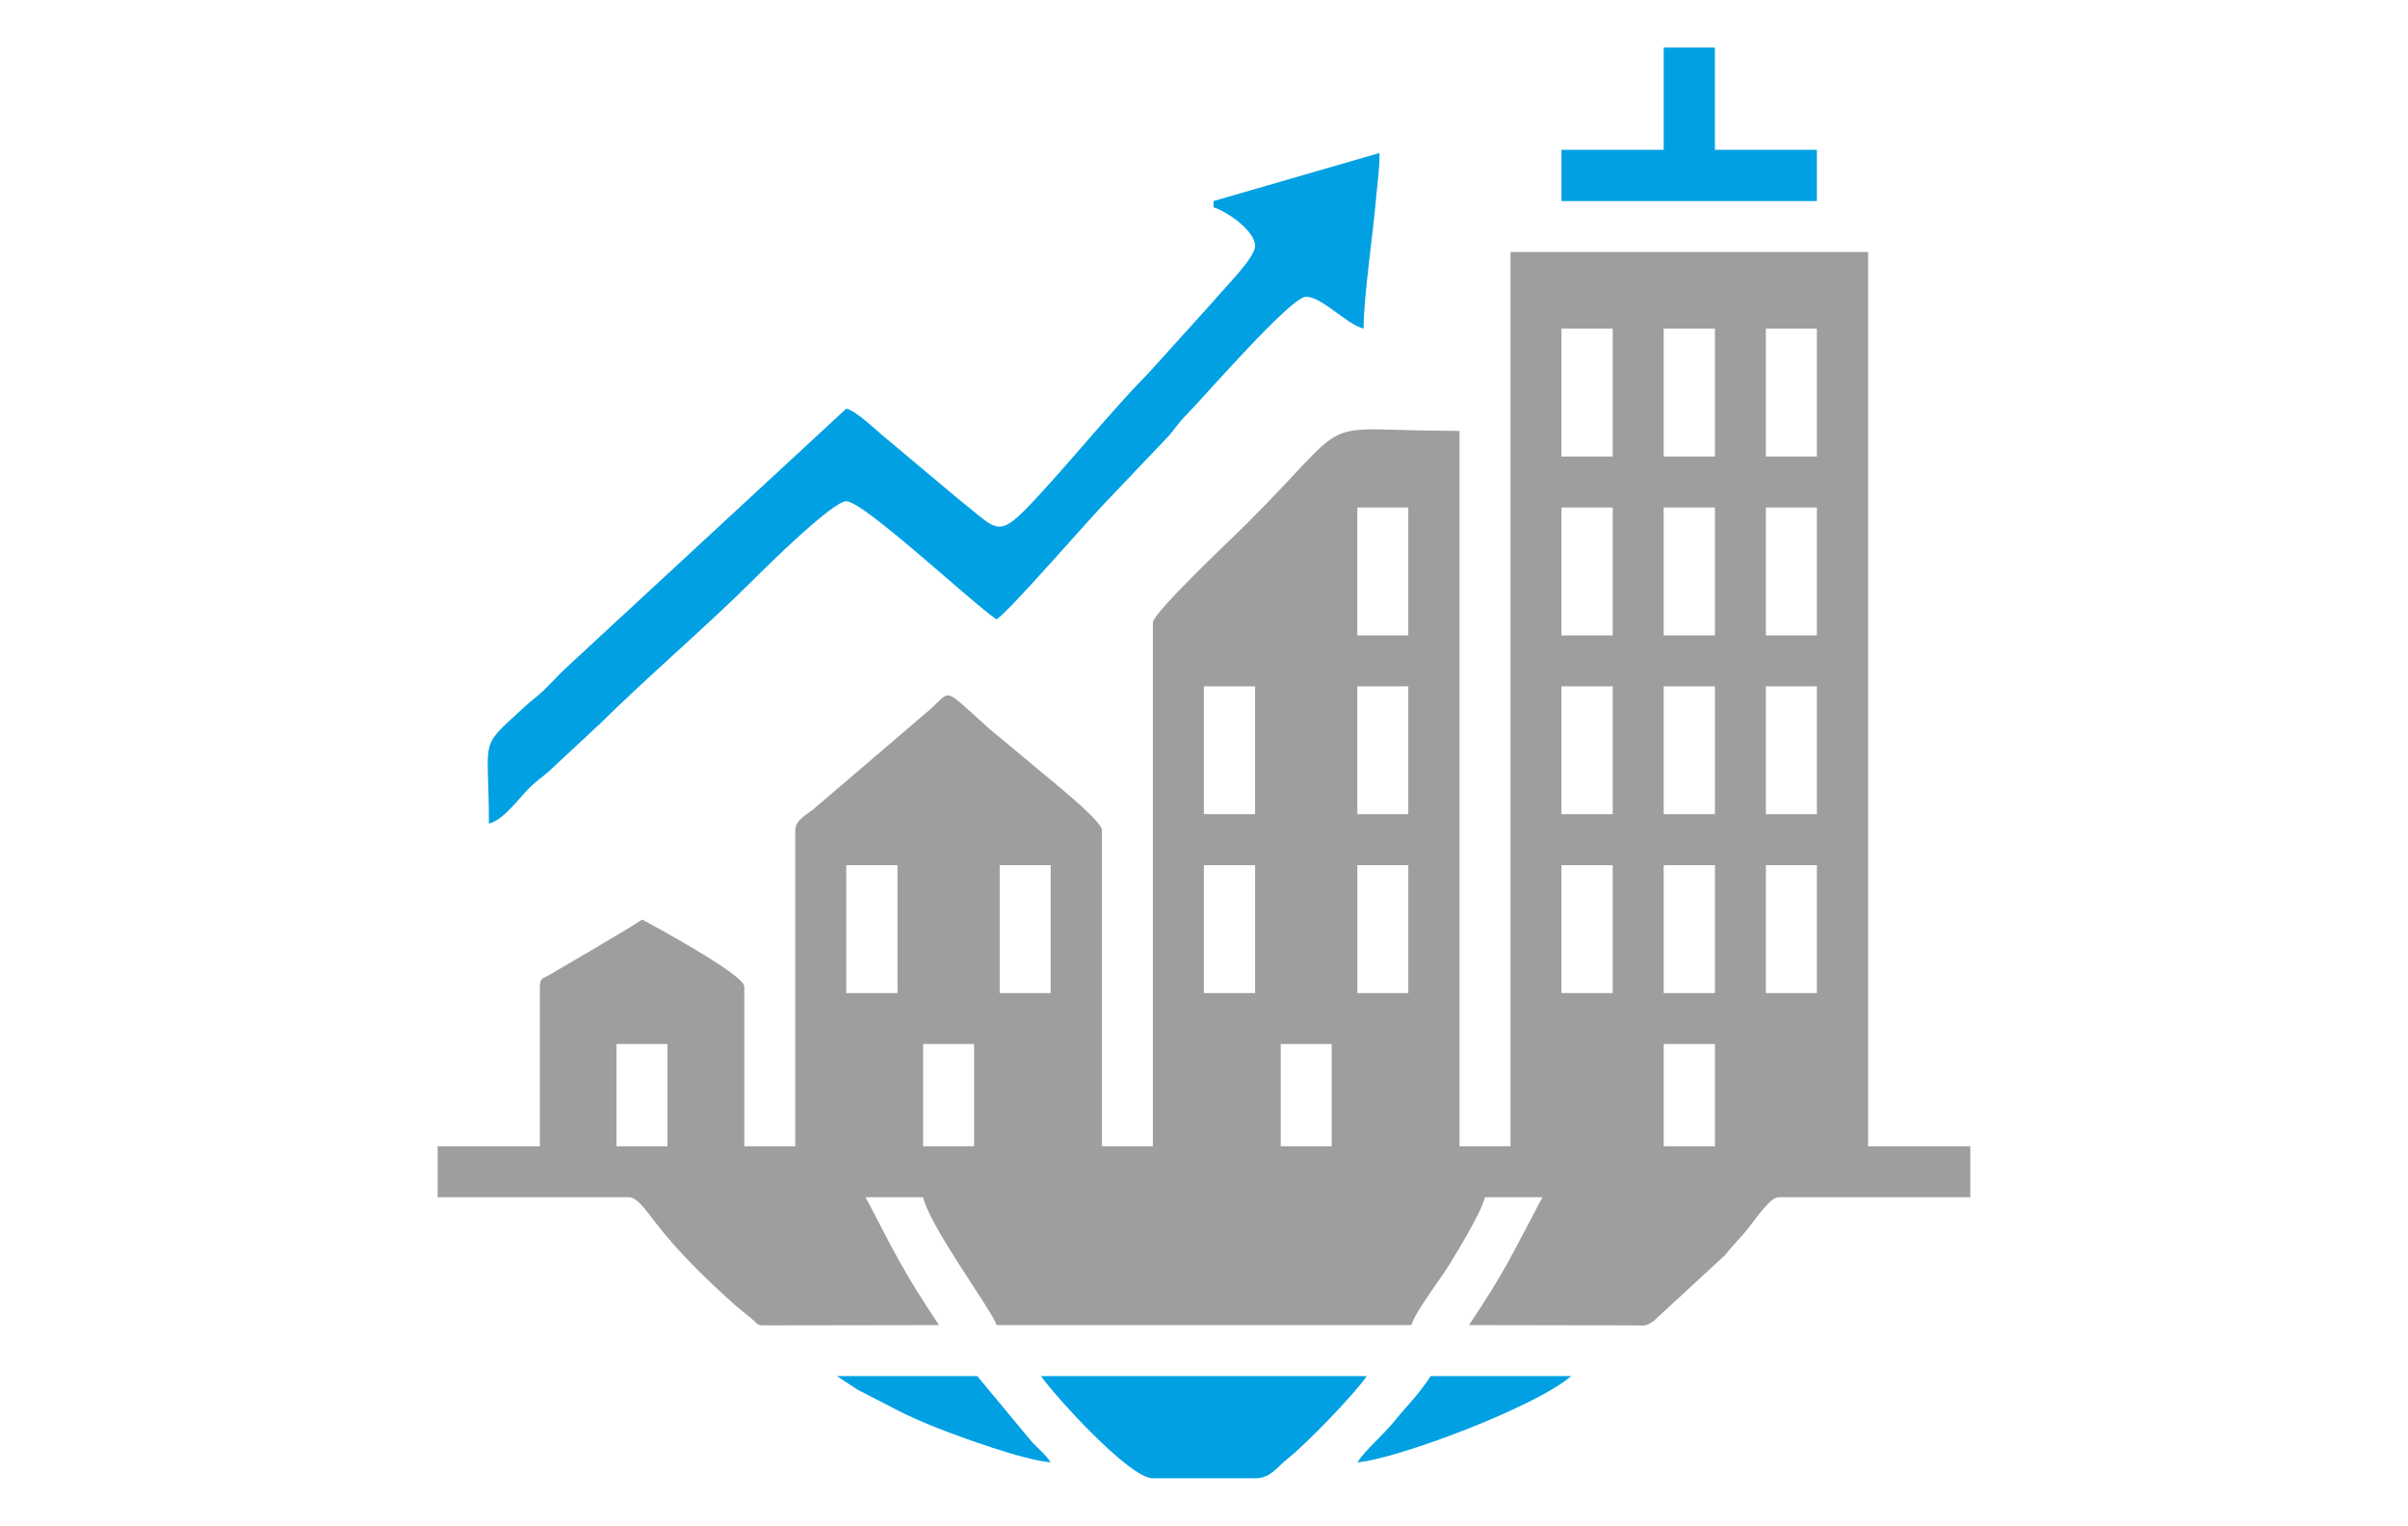 <?xml version="1.0" encoding="UTF-8"?>
<!DOCTYPE svg PUBLIC "-//W3C//DTD SVG 1.1//EN" "http://www.w3.org/Graphics/SVG/1.1/DTD/svg11.dtd">
<!-- Creator: CorelDRAW 2019 (64-Bit) -->
<svg xmlns="http://www.w3.org/2000/svg" xml:space="preserve" width="404px" height="256px" version="1.1" style="shape-rendering:geometricPrecision; text-rendering:geometricPrecision; image-rendering:optimizeQuality; fill-rule:evenodd; clip-rule:evenodd"
viewBox="0 0 92.11 58.37"
 xmlns:xlink="http://www.w3.org/1999/xlink">
 <defs>
  <style type="text/css">
   <![CDATA[
    .fil0 {fill:none}
    .fil1 {fill:#9D9E9E}
    .fil2 {fill:#00A0E3}
   ]]>
  </style>
 </defs>
 <g id="Layer_x0020_1">
  <rect class="fil0" width="92.11" height="58.37"/>
  <g id="_1954706674432">
   <path class="fil1" d="M63.64 39.93l1.96 0 0 3.91 -1.96 0 0 -3.91zm-14.65 0l1.95 0 0 3.91 -1.95 0 0 -3.91zm-13.68 0l1.95 0 0 3.91 -1.95 0 0 -3.91zm-11.73 0l1.95 0 0 3.91 -1.95 0 0 -3.91zm43.97 -6.84l1.95 0 0 4.89 -1.95 0 0 -4.89zm-3.91 0l1.96 0 0 4.89 -1.96 0 0 -4.89zm-3.91 0l1.96 0 0 4.89 -1.96 0 0 -4.89zm-7.81 0l1.95 0 0 4.89 -1.95 0 0 -4.89zm-5.87 0l1.96 0 0 4.89 -1.96 0 0 -4.89zm-7.81 0l1.95 0 0 4.89 -1.95 0 0 -4.89zm-5.87 0l1.96 0 0 4.89 -1.96 0 0 -4.89zm35.18 -6.84l1.95 0 0 4.89 -1.95 0 0 -4.89zm-3.91 0l1.96 0 0 4.89 -1.96 0 0 -4.89zm-3.91 0l1.96 0 0 4.89 -1.96 0 0 -4.89zm-7.81 0l1.95 0 0 4.89 -1.95 0 0 -4.89zm-5.87 0l1.96 0 0 4.89 -1.96 0 0 -4.89zm21.5 -6.84l1.95 0 0 4.89 -1.95 0 0 -4.89zm-3.91 0l1.96 0 0 4.89 -1.96 0 0 -4.89zm-3.91 0l1.96 0 0 4.89 -1.96 0 0 -4.89zm-7.81 0l1.95 0 0 4.89 -1.95 0 0 -4.89zm15.63 -6.84l1.95 0 0 4.89 -1.95 0 0 -4.89zm-3.91 0l1.96 0 0 4.89 -1.96 0 0 -4.89zm-3.91 0l1.96 0 0 4.89 -1.96 0 0 -4.89zm-1.95 31.27l-1.95 0 0 -27.36c-5.81,0 -3.78,-0.81 -8.16,3.57 -0.47,0.47 -3.57,3.38 -3.57,3.76l0 20.03 -1.95 0 0 -12.09c0,-0.41 -2.52,-2.36 -2.84,-2.66l-1.47 -1.22c-1.86,-1.66 -1.4,-1.48 -2.33,-0.68l-4.41 3.77c-0.26,0.2 -0.68,0.42 -0.68,0.79l0 12.09 -1.95 0 0 -6.11c0,-0.45 -3.56,-2.38 -3.91,-2.56 -0.63,0.42 -1.31,0.79 -1.98,1.2l-1.54 0.9c-0.25,0.16 -0.39,0.1 -0.39,0.46l0 6.11 -3.91 0 0 1.95 7.33 0c0.32,0 0.71,0.6 1.05,1.03 0.87,1.12 2.01,2.22 3.07,3.16 0.2,0.17 0.34,0.27 0.54,0.44 0.39,0.32 0.14,0.26 0.83,0.27l6.36 -0.01c-1.4,-2.09 -1.68,-2.74 -2.81,-4.89l2.2 0c0.27,1.16 2.66,4.36 2.81,4.89l15.87 0c0.13,-0.49 1.15,-1.81 1.46,-2.33 0.34,-0.56 1.22,-1.99 1.35,-2.56l2.2 0c-1.14,2.15 -1.4,2.79 -2.81,4.89l6.24 0.01c0.53,0 0.48,0.06 0.82,-0.16l2.73 -2.52c0.35,-0.44 0.65,-0.71 0.96,-1.12 0.32,-0.41 0.79,-1.1 1.1,-1.1l7.33 0 0 -1.95 -3.91 0 0 -34.2 -13.68 0 0 34.2z"/>
   <path class="fil2" d="M46.42 7.69l0 0.24c0.47,0.13 1.59,0.89 1.59,1.47 0,0.46 -1.1,1.53 -1.63,2.16l-2.43 2.69c-1.26,1.27 -3,3.39 -4.28,4.77 -1.54,1.66 -1.45,1.29 -2.97,0.1l-2.79 -2.34c-0.4,-0.32 -1.11,-1.04 -1.54,-1.15l-10.53 9.74c-0.33,0.29 -0.6,0.59 -0.92,0.91 -0.38,0.39 -0.61,0.51 -0.97,0.86 -1.66,1.52 -1.25,1.02 -1.25,4.36 0.62,-0.16 1.19,-1.06 1.68,-1.49 0.34,-0.3 0.51,-0.39 0.85,-0.73l1.71 -1.59c1.8,-1.78 4.23,-3.87 5.86,-5.5 0.6,-0.6 3.06,-3.02 3.57,-3.02 0.67,0 4.82,3.9 5.75,4.52 0.57,-0.39 3.62,-3.94 4.36,-4.68l2.2 -2.31c0.29,-0.32 0.35,-0.48 0.67,-0.8 0.72,-0.73 4.02,-4.55 4.61,-4.55 0.61,0 1.54,1.05 2.2,1.22 0,-1.22 0.37,-3.68 0.48,-5.02 0.06,-0.68 0.13,-1.03 0.13,-1.7l-6.35 1.84z"/>
   <path class="fil2" d="M44.1 56.54l3.91 0c0.59,0 0.84,-0.43 1.22,-0.73 0.71,-0.55 2.62,-2.53 3.05,-3.18l-12.46 0c0.44,0.65 3.36,3.91 4.28,3.91z"/>
   <polygon class="fil2" points="63.64,5.73 59.73,5.73 59.73,7.69 69.5,7.69 69.5,5.73 65.6,5.73 65.6,1.82 63.64,1.82 "/>
   <path class="fil2" d="M40.19 55.93c-0.2,-0.3 -0.43,-0.49 -0.7,-0.76l-2.11 -2.54 -5.37 0 0.81 0.53c1.12,0.56 1.7,0.93 2.97,1.43 1.01,0.4 3.35,1.25 4.4,1.34z"/>
   <path class="fil2" d="M51.92 55.93c1.54,-0.13 6.84,-2.13 8.18,-3.3l-5.37 0c-0.54,0.8 -0.85,1.06 -1.37,1.7 -0.45,0.56 -1.11,1.1 -1.44,1.6z"/>
  </g>
 </g>
</svg>
